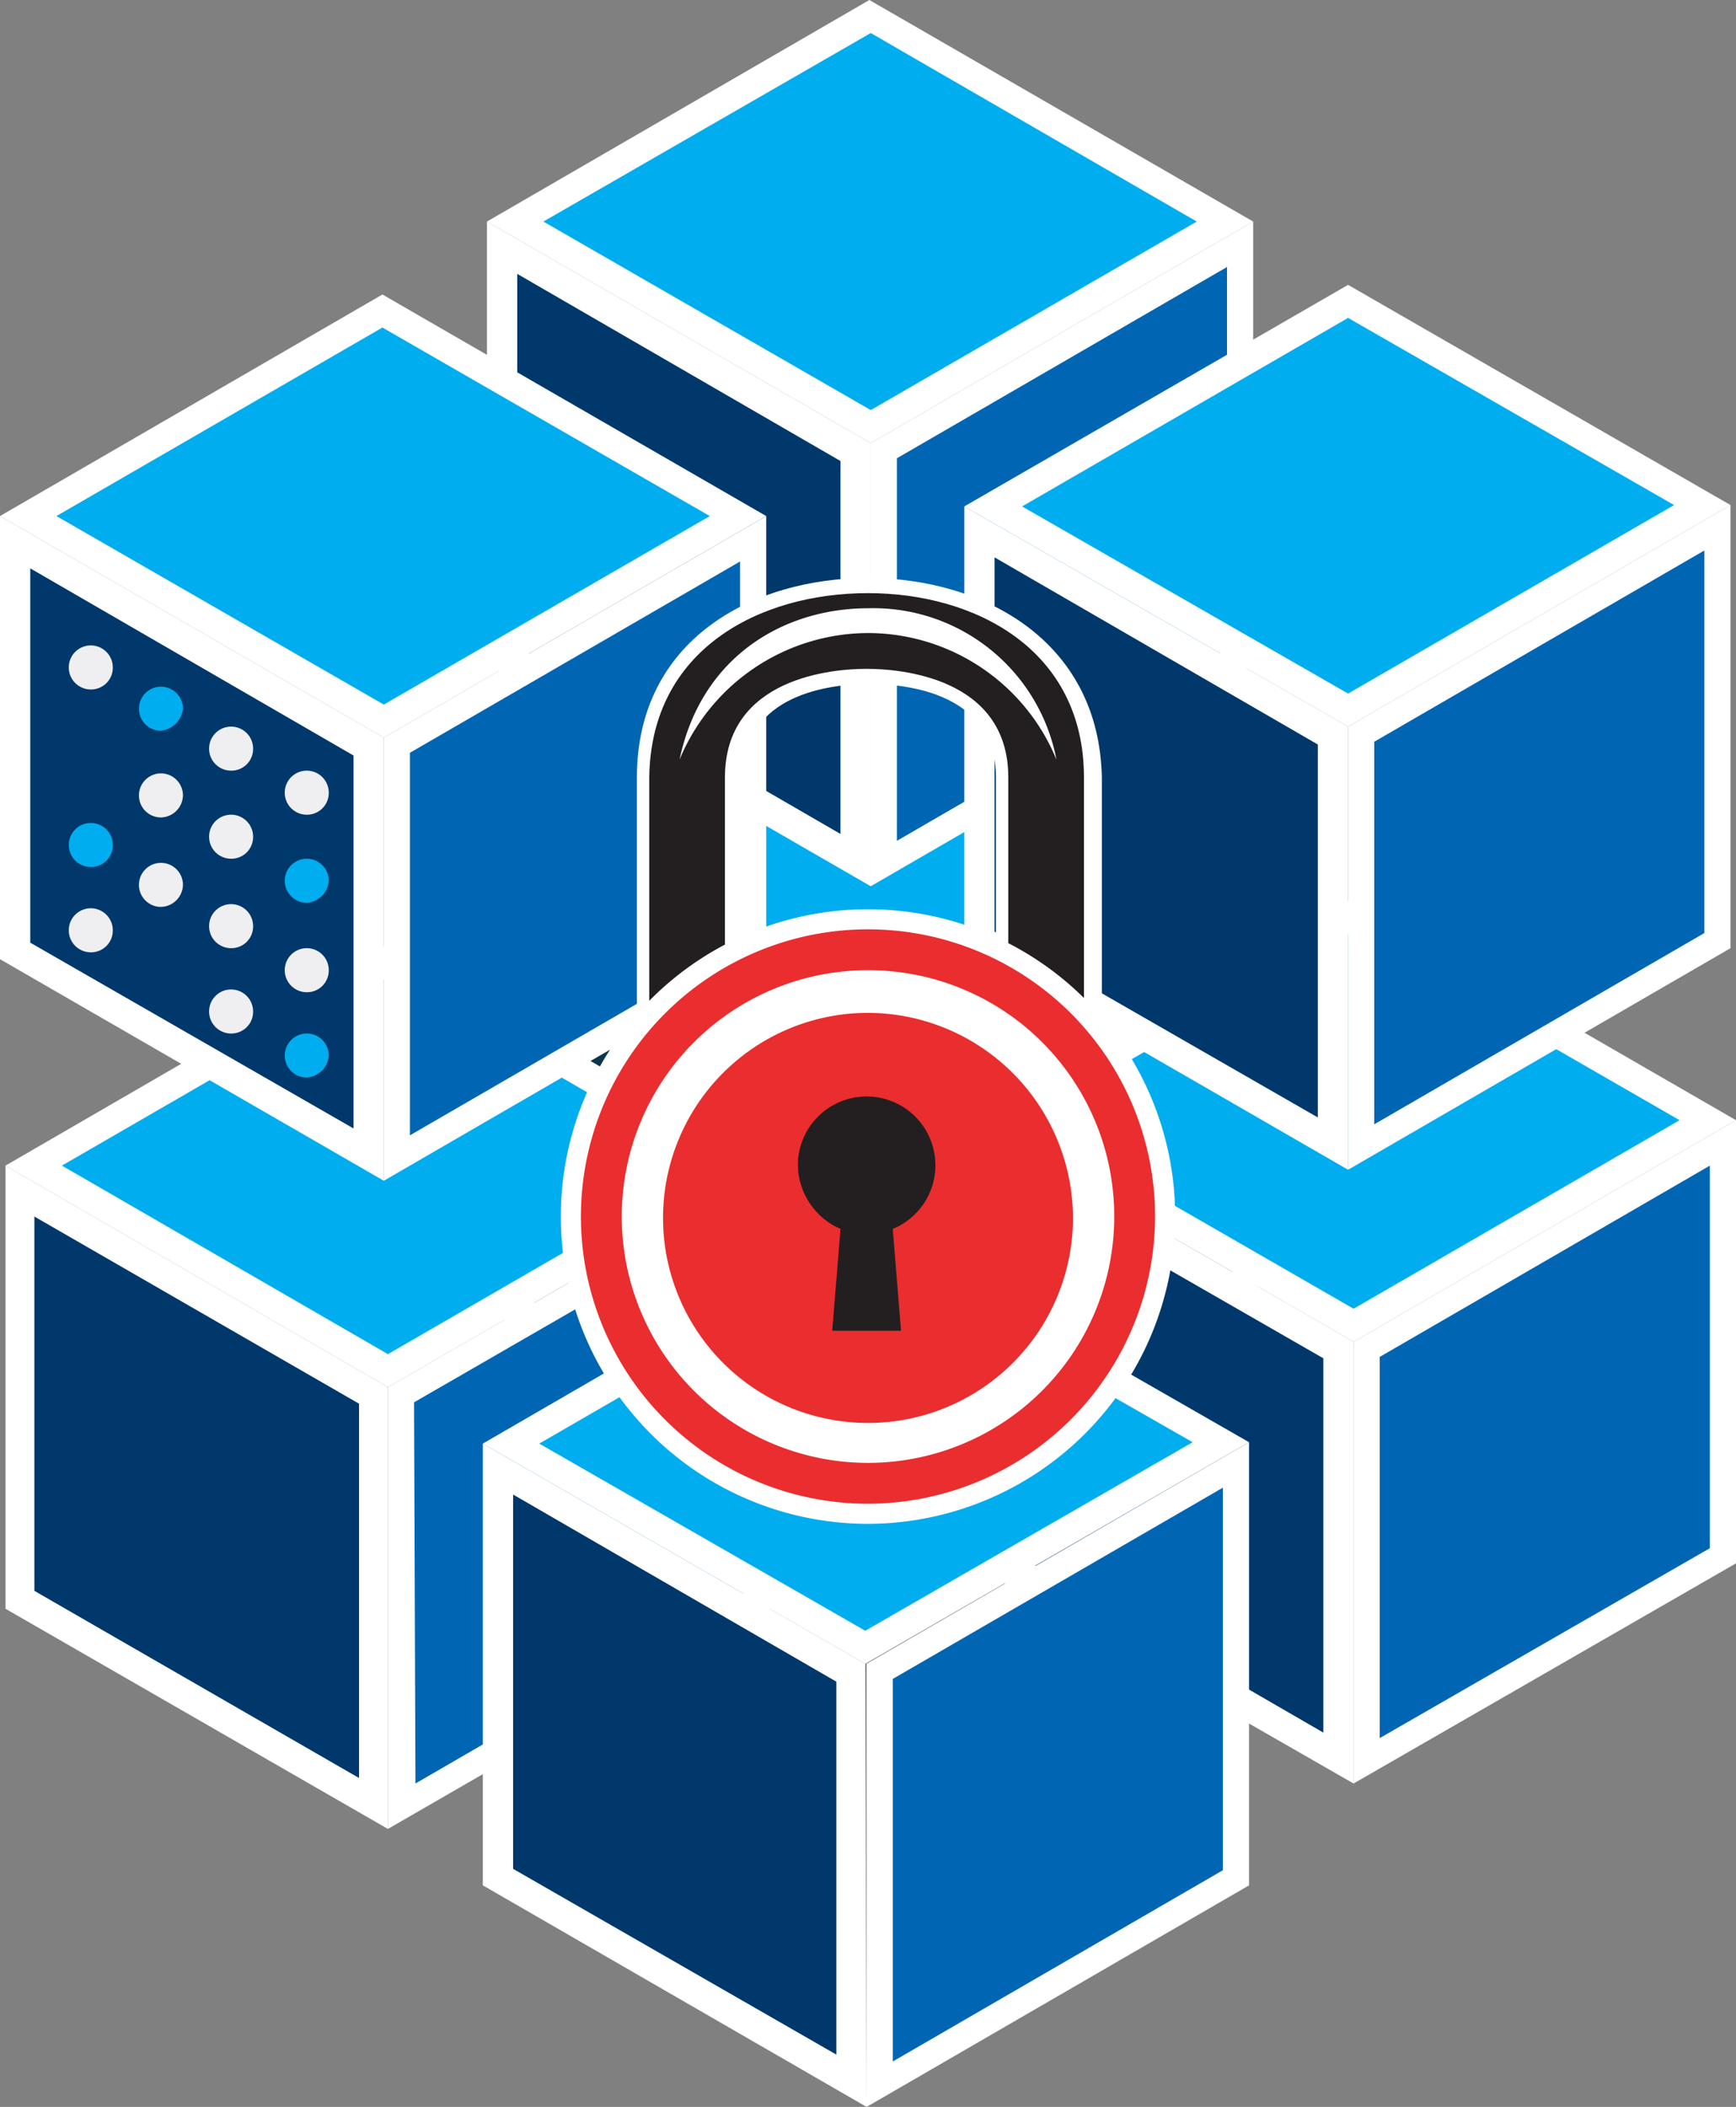 <svg xmlns="http://www.w3.org/2000/svg" viewBox="0 0 126.2 153.1"><rect x="0" y="0" width="126.2" height="153.1" fill="#808080" stroke="none"/><defs><style>.cls-1{fill:#efeff1;}.cls-2{fill:#0d364a;}.cls-3{fill:#00adee;}.cls-4{fill:#144d64;}.cls-5{fill:#fff;}.cls-6{fill:#00386c;}.cls-7{fill:#0066b3;}.cls-8{fill:#231f20;}.cls-9{fill:#ea2d2e;}.cls-10{fill:none;stroke:#fff;stroke-miterlimit:10;stroke-width:1.46px;}</style></defs><title>Asset 1</title><g id="Layer_2" data-name="Layer 2"><g id="Layer_1-2" data-name="Layer 1"><polygon class="cls-1" points="35.8 63.3 35.8 95.4 63.7 111.5 63.6 79.3 35.8 63.3"/><polygon class="cls-2" points="37.9 67 38 94.2 61.5 107.8 61.5 80.6 37.9 67"/><polygon class="cls-1" points="63.6 47.2 35.8 63.3 63.6 79.3 91.5 63.2 63.6 47.2"/><polygon class="cls-3" points="63.6 49.6 39.9 63.3 63.6 76.9 87.3 63.2 63.6 49.6"/><polygon class="cls-1" points="63.6 79.3 63.7 111.5 91.5 95.4 91.5 63.2 63.6 79.3"/><polygon class="cls-4" points="65.6 80.4 65.6 108.2 89.6 94.3 89.6 66.6 65.6 80.4"/><polygon class="cls-5" points="35.4 16.1 35.4 48.3 63.3 64.4 63.3 32.2 35.4 16.1"/><polygon class="cls-6" points="37.6 19.9 37.6 47 61.1 60.6 61.1 33.5 37.6 19.9"/><polygon class="cls-5" points="63.2 0 35.4 16.1 63.3 32.2 91.1 16.1 63.2 0"/><polygon class="cls-3" points="63.3 2.4 39.5 16.1 63.3 29.8 87 16.1 63.3 2.4"/><polygon class="cls-5" points="63.3 32.2 63.3 64.4 91.1 48.3 91.1 16.1 63.3 32.2"/><polygon class="cls-7" points="65.2 33.3 65.2 61.1 89.2 47.2 89.2 19.4 65.2 33.3"/><polygon class="cls-5" points="0.4 84.7 0.4 116.9 28.2 132.9 28.2 100.8 0.4 84.7"/><polygon class="cls-6" points="2.5 88.4 2.5 115.6 26.1 129.2 26.1 102 2.5 88.4"/><polygon class="cls-5" points="28.2 68.6 0.4 84.7 28.2 100.8 56.1 84.7 28.2 68.6"/><polygon class="cls-3" points="28.2 71 4.5 84.7 28.2 98.4 51.9 84.7 28.2 71"/><polygon class="cls-5" points="28.2 100.8 28.2 132.9 56.1 116.8 56.1 84.7 28.2 100.8"/><polygon class="cls-7" points="30.1 101.9 30.2 129.6 54.2 115.7 54.2 88 30.1 101.9"/><polygon class="cls-5" points="0 37.5 0 69.7 27.9 85.8 27.9 53.6 0 37.5"/><polygon class="cls-6" points="2.2 41.3 2.2 68.5 25.7 82 25.7 54.9 2.2 41.3"/><polygon class="cls-5" points="27.8 21.4 0 37.5 27.9 53.6 55.7 37.5 27.8 21.4"/><polygon class="cls-3" points="27.8 23.8 4.1 37.5 27.9 51.2 51.6 37.5 27.8 23.8"/><polygon class="cls-5" points="27.9 53.6 27.9 85.8 55.7 69.7 55.7 37.5 27.9 53.6"/><polygon class="cls-7" points="29.8 54.7 29.8 82.5 53.8 68.6 53.8 40.8 29.8 54.7"/><polygon class="cls-5" points="70.5 81.4 70.5 113.6 98.4 129.6 98.4 97.5 70.5 81.4"/><polygon class="cls-6" points="72.7 85.2 72.7 112.3 96.2 125.9 96.2 98.7 72.7 85.2"/><polygon class="cls-5" points="98.3 65.3 70.5 81.4 98.4 97.5 126.2 81.4 98.3 65.3"/><polygon class="cls-3" points="98.3 67.7 74.6 81.4 98.4 95.1 122.1 81.4 98.3 67.7"/><polygon class="cls-5" points="98.4 97.5 98.4 129.6 126.2 113.6 126.2 81.4 98.4 97.5"/><polygon class="cls-7" points="100.3 98.6 100.3 126.3 124.3 112.5 124.3 84.7 100.3 98.6"/><polygon class="cls-5" points="70.1 36.8 70.1 68.9 98 85 98 52.8 70.1 36.8"/><polygon class="cls-6" points="72.3 40.5 72.3 67.7 95.8 81.2 95.8 54.1 72.3 40.5"/><polygon class="cls-5" points="98 20.7 70.1 36.8 98 52.8 125.8 36.7 98 20.7"/><polygon class="cls-3" points="98 23.1 74.3 36.8 98 50.4 121.7 36.7 98 23.1"/><polygon class="cls-5" points="98 52.8 98 85 125.8 68.9 125.8 36.7 98 52.8"/><polygon class="cls-7" points="99.9 53.9 99.9 81.7 123.9 67.8 123.9 40 99.9 53.9"/><polygon class="cls-5" points="35.1 104.9 35.1 137 63 153.1 62.9 120.9 35.1 104.9"/><polygon class="cls-6" points="37.3 108.6 37.3 135.8 60.8 149.3 60.8 122.2 37.3 108.6"/><polygon class="cls-5" points="62.9 88.8 35.1 104.9 62.9 120.9 90.8 104.8 62.9 88.8"/><polygon class="cls-3" points="62.9 91.2 39.2 104.9 62.9 118.5 86.7 104.8 62.9 91.2"/><polygon class="cls-5" points="63 120.9 63 153.1 90.8 137 90.8 104.8 63 120.9"/><polygon class="cls-7" points="64.9 122 64.9 149.8 88.9 135.9 88.9 108.1 64.9 122"/><path class="cls-1" d="M8.2,48.5a1.6,1.6,0,1,0-1.6,1.6,1.58,1.58,0,0,0,1.6-1.6"/><path class="cls-3" d="M13.3,51.5a1.6,1.6,0,1,0-1.6,1.6,1.81,1.81,0,0,0,1.6-1.6"/><path class="cls-1" d="M18.4,54.4A1.6,1.6,0,1,0,16.8,56a1.58,1.58,0,0,0,1.6-1.6"/><path class="cls-1" d="M23.9,57.6a1.6,1.6,0,1,0-1.6,1.6,1.58,1.58,0,0,0,1.6-1.6"/><path class="cls-1" d="M13.3,57.8a1.6,1.6,0,1,0-1.6,1.6,1.64,1.64,0,0,0,1.6-1.6"/><path class="cls-1" d="M18.4,60.8a1.6,1.6,0,1,0-1.6,1.6,1.58,1.58,0,0,0,1.6-1.6"/><path class="cls-3" d="M23.9,64a1.6,1.6,0,1,0-1.6,1.6A1.72,1.72,0,0,0,23.9,64"/><path class="cls-3" d="M8.2,61.4A1.6,1.6,0,1,0,6.6,63a1.58,1.58,0,0,0,1.6-1.6"/><path class="cls-1" d="M13.3,64.3a1.6,1.6,0,1,0-1.6,1.6,1.64,1.64,0,0,0,1.6-1.6"/><path class="cls-1" d="M18.4,67.3a1.6,1.6,0,1,0-1.6,1.6,1.58,1.58,0,0,0,1.6-1.6"/><path class="cls-1" d="M23.9,70.5a1.6,1.6,0,1,0-1.6,1.6,1.58,1.58,0,0,0,1.6-1.6"/><path class="cls-1" d="M8.2,67.6a1.6,1.6,0,1,0-1.6,1.6,1.58,1.58,0,0,0,1.6-1.6"/><path class="cls-1" d="M18.4,73.5a1.6,1.6,0,1,0-1.6,1.6,1.58,1.58,0,0,0,1.6-1.6"/><path class="cls-3" d="M23.9,76.7a1.6,1.6,0,1,0-1.6,1.6,1.72,1.72,0,0,0,1.6-1.6"/><path class="cls-8" d="M72.8,77.3V56.5c0-6.8-7.5-7.4-9.7-7.4s-9.7.5-9.7,7.4V77.3H46.8V56.5c0-9.6,8.2-13.9,16.3-13.9s16.3,4.3,16.3,13.9V77.3Z"/><path class="cls-5" d="M63.1,43.1c7.8,0,15.7,4.1,15.7,13.4V76.7H73.3V56.5c0-7.3-7.9-7.9-10.3-7.9s-10.3.6-10.3,7.9V76.7H47.2V56.5c.1-9.3,8-13.4,15.9-13.4m0-1.1c-8.4,0-16.8,4.5-16.8,14.5V77.8H54V56.5c0-6.1,6.4-6.8,9.2-6.8s9.2.7,9.2,6.8V77.8h7.7V56.5c-.2-10-8.7-14.5-17-14.5"/><path class="cls-9" d="M63.1,110A21.6,21.6,0,1,1,84.7,88.4,21.64,21.64,0,0,1,63.1,110"/><path class="cls-10" d="M63.1,110A21.6,21.6,0,1,1,84.7,88.4,21.64,21.64,0,0,1,63.1,110Z"/><path class="cls-5" d="M63.1,46a14.83,14.83,0,0,1,13.7,9.2,13.55,13.55,0,0,0-13.7-11c-6,0-12.1,3.4-13.7,11A14.88,14.88,0,0,1,63.1,46"/><path class="cls-5" d="M81,88.4A17.9,17.9,0,1,1,63.1,70.5,17.88,17.88,0,0,1,81,88.4M63.1,73.6A14.9,14.9,0,1,0,78,88.5,14.94,14.94,0,0,0,63.1,73.6"/><path class="cls-8" d="M60.5,96.7l.6-7.4A5.15,5.15,0,0,1,58,84.7a5,5,0,1,1,6.9,4.6l.6,7.4Z"/></g></g></svg>